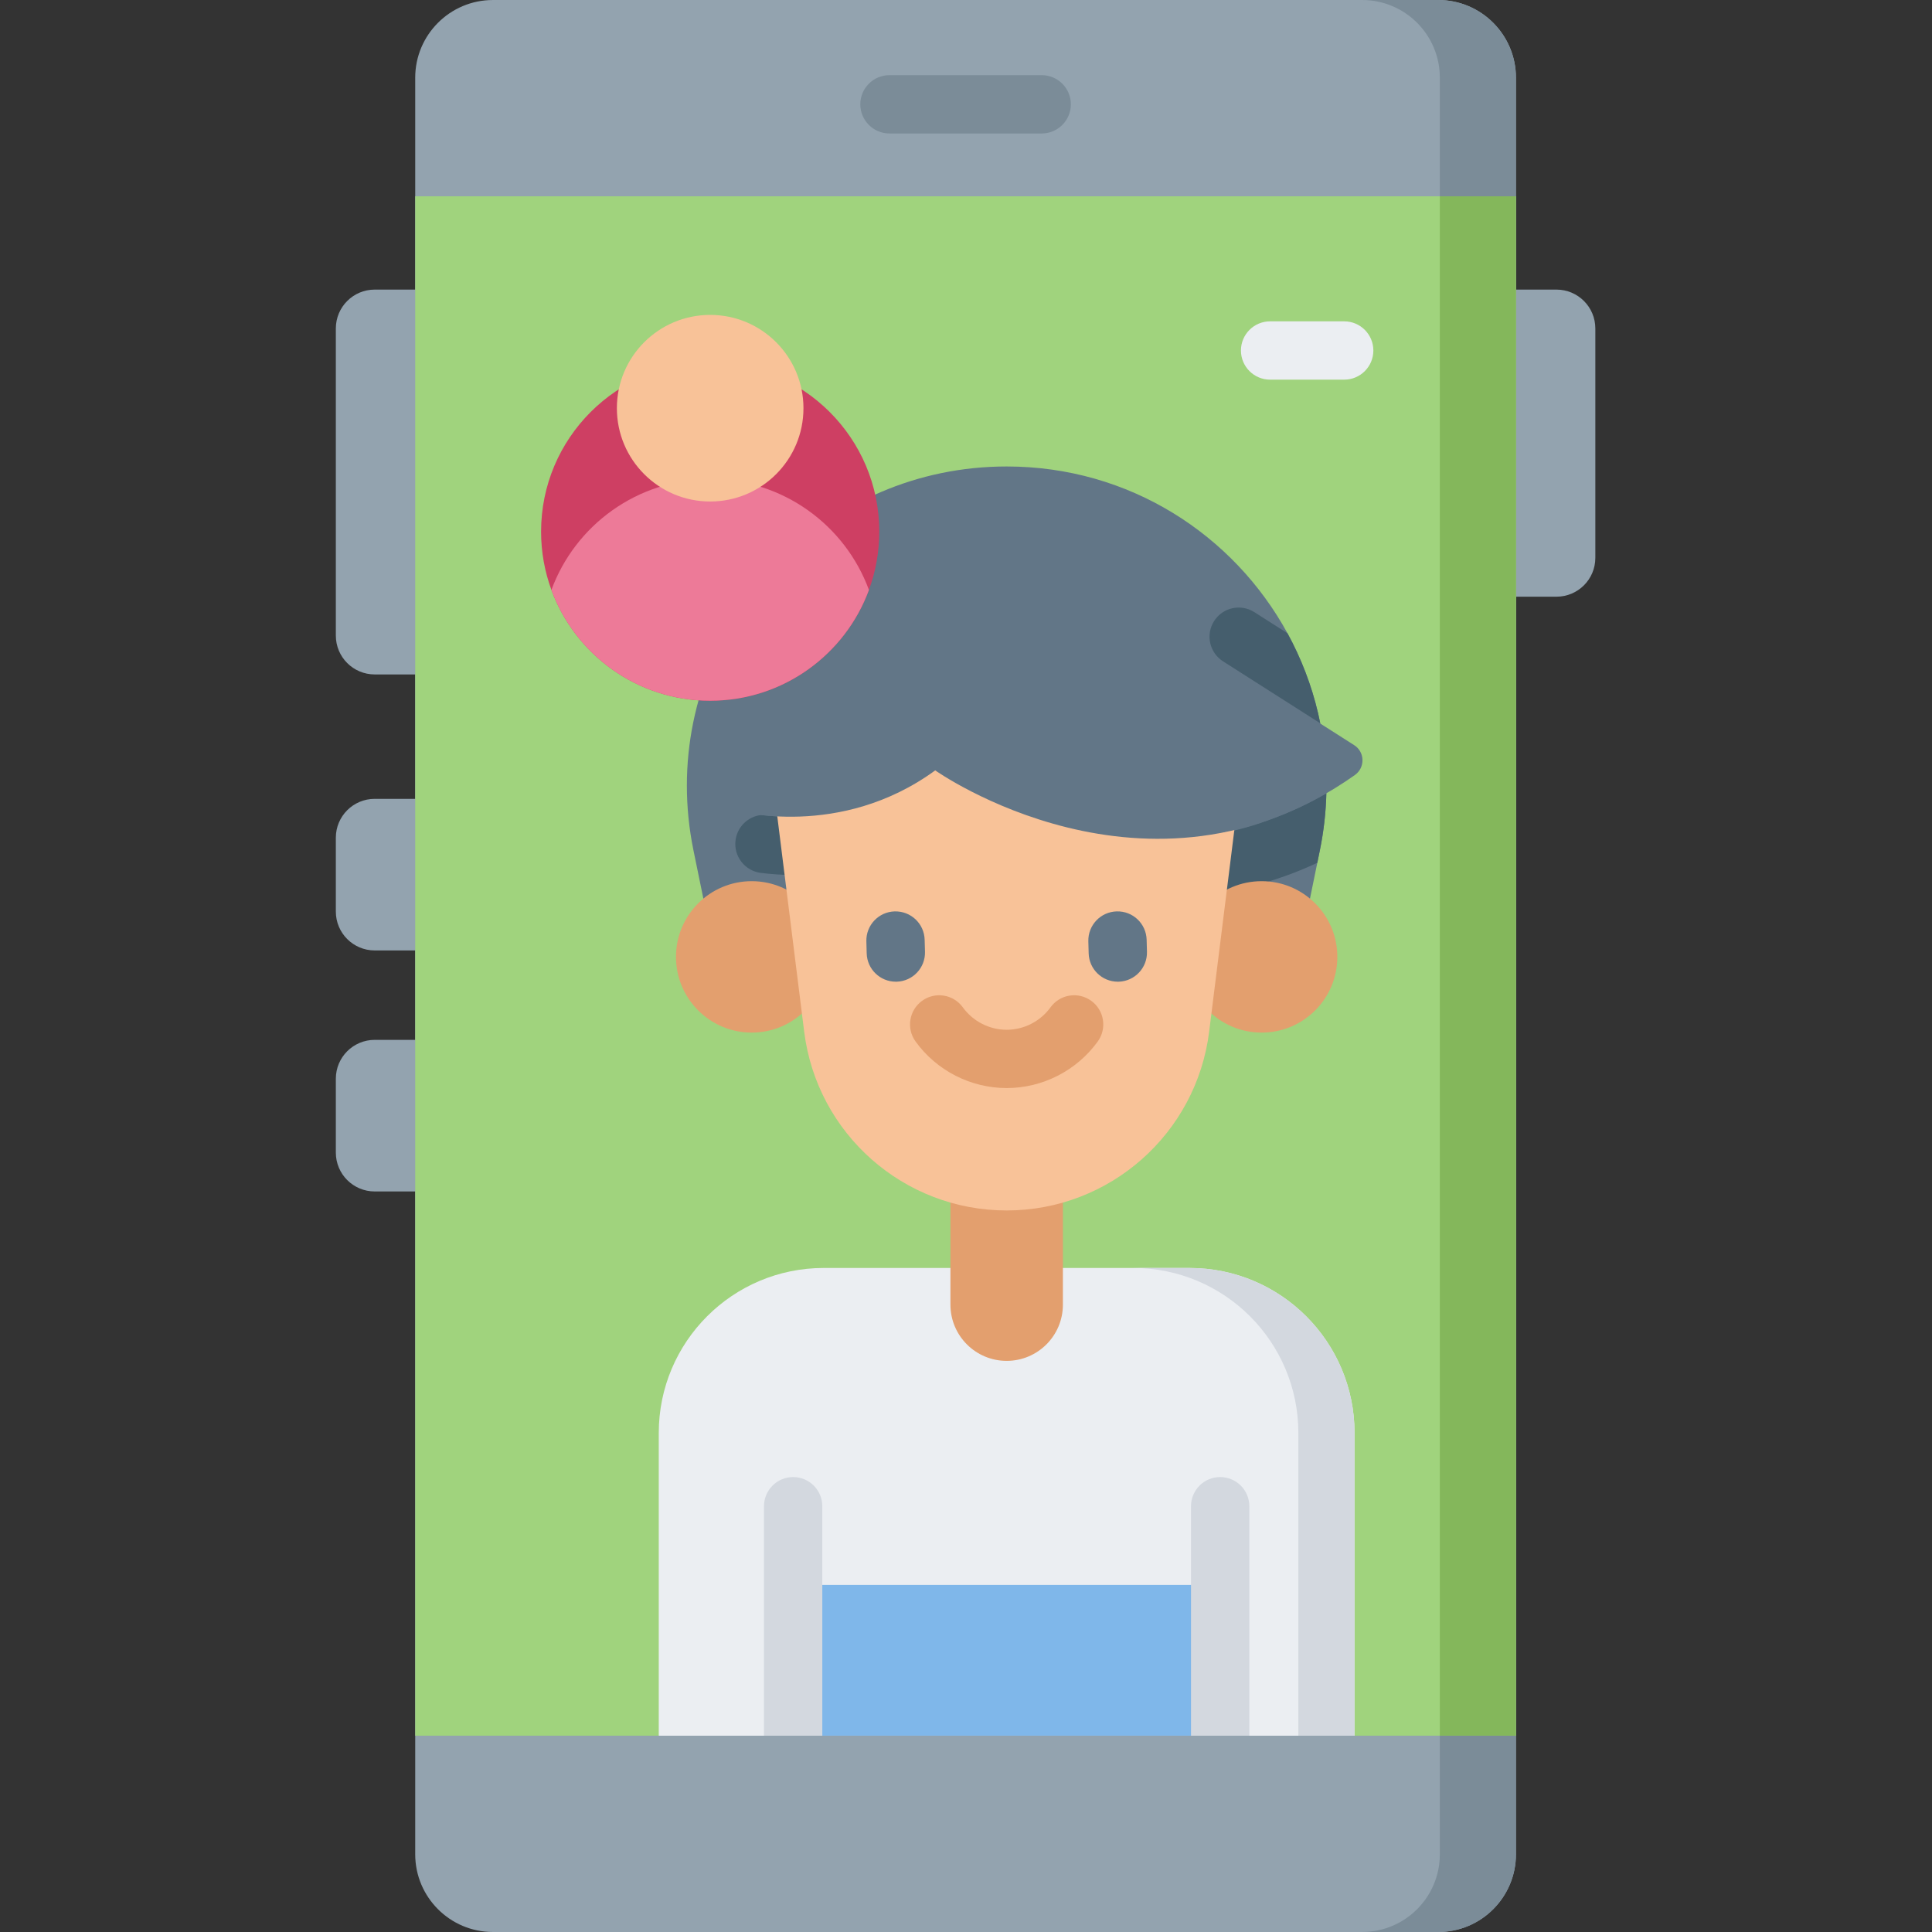 <svg height="512pt" viewBox="-89 0 512 512.001" width="512pt" xmlns="http://www.w3.org/2000/svg"><rect x="-89" y="0" width="512" height="512.001" fill="#333333" stroke="none"/><g fill="#93a3af"><path d="m323.477 158.133h-13.391v-81.387h13.391c5.691 0 10.305 4.613 10.305 10.305v60.781c0 5.688-4.613 10.301-10.305 10.301zm0 0"/><path d="m10.301 251.879h13.395v-40.176h-13.395c-5.688 0-10.301 4.609-10.301 10.301v19.574c0 5.688 4.613 10.301 10.301 10.301zm0 0"/><path d="m10.301 178.734h13.395v-101.988h-13.395c-5.688 0-10.301 4.613-10.301 10.305v81.383c0 5.691 4.613 10.301 10.301 10.301zm0 0"/><path d="m10.301 315.75h13.395v-40.176h-13.395c-5.688 0-10.301 4.609-10.301 10.301v19.574c0 5.688 4.613 10.301 10.301 10.301zm0 0"/><path d="m21.035 491.395v-470.789c0-11.379 9.227-20.605 20.605-20.605h250.5c11.379 0 20.605 9.227 20.605 20.605v470.793c0 11.379-9.227 20.602-20.605 20.602h-250.5c-11.379 0-20.605-9.227-20.605-20.605zm0 0"/></g><path d="m312.742 20.605v470.793c0 11.383-9.219 20.602-20.602 20.602h-20.172c11.383 0 20.605-9.219 20.605-20.602v-470.793c0-11.387-9.223-20.605-20.605-20.605h20.172c11.383 0 20.602 9.219 20.602 20.605zm0 0" fill="#7b8c98"/><path d="m21.039 52.023h291.703v407.953h-291.703zm0 0" fill="#a0d37d"/><path d="m269.969 379.758v80.219h-184.391v-80.219c0-24.148 19.574-43.734 43.723-43.734h96.961c24.137 0 43.707 19.586 43.707 43.734zm0 0" fill="#ebeef2"/><path d="m269.969 379.75v80.227h-14.891v-80.227c0-24.145-19.582-43.723-43.727-43.723h14.906c24.145 0 43.711 19.578 43.711 43.723zm0 0" fill="#d3d8df"/><path d="m121.191 420.02h113.168v39.957h-113.168zm0 0" fill="#7fb7ea"/><path d="m177.777 360.645c-8.23 0-14.902-6.672-14.902-14.902v-41.801h29.805v41.801c0 8.23-6.672 14.902-14.902 14.902zm0 0" fill="#e39f6e"/><path d="m262.523 208.777c.008.34 0 .688-.012 1.027-.094 5.121-.668 10.324-1.738 15.559l-.672 3.285-3.48 16.996h-157.68l-4.164-20.281c-1.184-5.793-1.75-11.539-1.75-17.184 0-45.605 37.035-84.559 84.754-84.559 32.594 0 60.191 18.164 74.418 44.207 3.617 6.621 6.367 13.75 8.117 21.223.207.875.391 1.75.566 2.625 1.125 5.551 1.68 11.281 1.641 17.102zm0 0" fill="#627687"/><path d="m112.688 215.988c-3.453.406-6.316 3.105-6.762 6.707-.539 4.234 2.473 8.094 6.703 8.633 2.484.309 5.508.551 8.934.57v-15.453c-.102 0-.195-.008-.301-.008-3.309.035-6.211-.172-8.574-.449zm0 0" fill="#455e6d"/><path d="m248.699 216.766c-4.914 1.93-9.953 3.359-15.105 4.273v15.625c9.145-1.367 18.02-4.039 26.508-8.016l.672-3.285c1.039-5.086 1.605-10.141 1.723-15.121-4.621 2.672-9.23 4.82-13.797 6.523zm0 0" fill="#455e6d"/><path d="m265.41 253.586c0 11.082-8.984 20.062-20.062 20.062-11.082 0-20.066-8.98-20.066-20.062 0-11.082 8.984-20.066 20.066-20.066 11.078 0 20.062 8.984 20.062 20.066zm0 0" fill="#e39f6e"/><path d="m130.27 253.586c0 11.082-8.98 20.062-20.062 20.062s-20.066-8.98-20.066-20.062c0-11.082 8.984-20.066 20.066-20.066s20.062 8.984 20.062 20.066zm0 0" fill="#e39f6e"/><path d="m177.777 320.785c-27.273 0-50.281-20.309-53.66-47.375l-9.98-79.906h127.281l-9.98 79.906c-3.383 27.066-26.387 47.375-53.66 47.375zm0 0" fill="#f8c298"/><path d="m106.133 214.82s27.477 7.762 52.711-10.66c0 0 56.355 39.953 111.188 1.25 2.781-1.961 2.711-6.109-.164-7.938l-34.062-21.711h-112.215c-9.641 0-17.457 7.812-17.457 17.457zm0 0" fill="#627687"/><path d="m260.883 191.676-25.773-16.422c-3.594-2.297-4.656-7.066-2.359-10.672 2.289-3.598 7.066-4.656 10.664-2.359l8.785 5.602c3.617 6.625 6.367 13.754 8.117 21.223.207.879.395 1.754.566 2.629zm0 0" fill="#455e6d"/><path d="m148.402 260.16c-4.168 0-7.605-3.32-7.719-7.512l-.086-3.184c-.117-4.266 3.246-7.816 7.512-7.934 4.293-.102 7.816 3.246 7.934 7.512l.09 3.18c.117 4.266-3.246 7.82-7.512 7.938-.074 0-.148 0-.219 0zm0 0" fill="#627687"/><path d="m207.227 260.16c-4.168 0-7.602-3.32-7.719-7.512l-.086-3.184c-.117-4.266 3.246-7.816 7.512-7.934 4.281-.125 7.82 3.246 7.938 7.512l.086 3.18c.117 4.266-3.246 7.82-7.512 7.938-.074 0-.145 0-.219 0zm0 0" fill="#627687"/><path d="m177.777 288.348c-9.523 0-18.547-4.609-24.141-12.336-2.5-3.457-1.727-8.285 1.73-10.789 3.457-2.5 8.285-1.727 10.789 1.727 2.695 3.723 7.039 5.949 11.621 5.949 4.582 0 8.926-2.223 11.621-5.949 2.504-3.457 7.332-4.227 10.789-1.727 3.457 2.504 4.23 7.332 1.727 10.789-5.594 7.727-14.617 12.336-24.137 12.336zm0 0" fill="#e39f6e"/><path d="m128.918 399.164v60.812h-15.453v-60.812c0-4.266 3.461-7.727 7.727-7.727s7.727 3.461 7.727 7.727zm0 0" fill="#d3d8df"/><path d="m242.082 399.164v60.812h-15.453v-60.812c0-4.266 3.461-7.727 7.727-7.727 4.277 0 7.727 3.461 7.727 7.727zm0 0" fill="#d3d8df"/><path d="m292.574 52.023h20.172v407.953h-20.172zm0 0" fill="#84b75b"/><path d="m187.062 35.371h-40.344c-4.266 0-7.727-3.461-7.727-7.727s3.461-7.727 7.727-7.727h40.344c4.27 0 7.727 3.461 7.727 7.727s-3.457 7.727-7.727 7.727zm0 0" fill="#7b8c98"/><path d="m144.016 140.887c0 5.43-.969 10.633-2.738 15.453-6.293 17.133-22.758 29.359-42.074 29.359s-35.777-12.227-42.074-29.359c-1.77-4.82-2.738-10.023-2.738-15.453 0-24.754 20.066-44.812 44.812-44.812s44.812 20.059 44.812 44.812zm0 0" fill="#ce3f63"/><path d="m141.277 156.34c-6.293 17.133-22.758 29.359-42.074 29.359s-35.777-12.227-42.074-29.359c6.297-17.141 22.758-29.359 42.074-29.359s35.777 12.219 42.074 29.359zm0 0" fill="#ed7a98"/><path d="m123.926 108.18c0 13.652-11.066 24.723-24.723 24.723s-24.723-11.07-24.723-24.723c0-13.656 11.066-24.727 24.723-24.727s24.723 11.07 24.723 24.727zm0 0" fill="#f8c298"/><path d="m267.227 100.613h-19.637c-4.27 0-7.727-3.457-7.727-7.727 0-4.266 3.457-7.727 7.727-7.727h19.637c4.27 0 7.727 3.461 7.727 7.727 0 4.27-3.457 7.727-7.727 7.727zm0 0" fill="#ebeef2"/></svg>